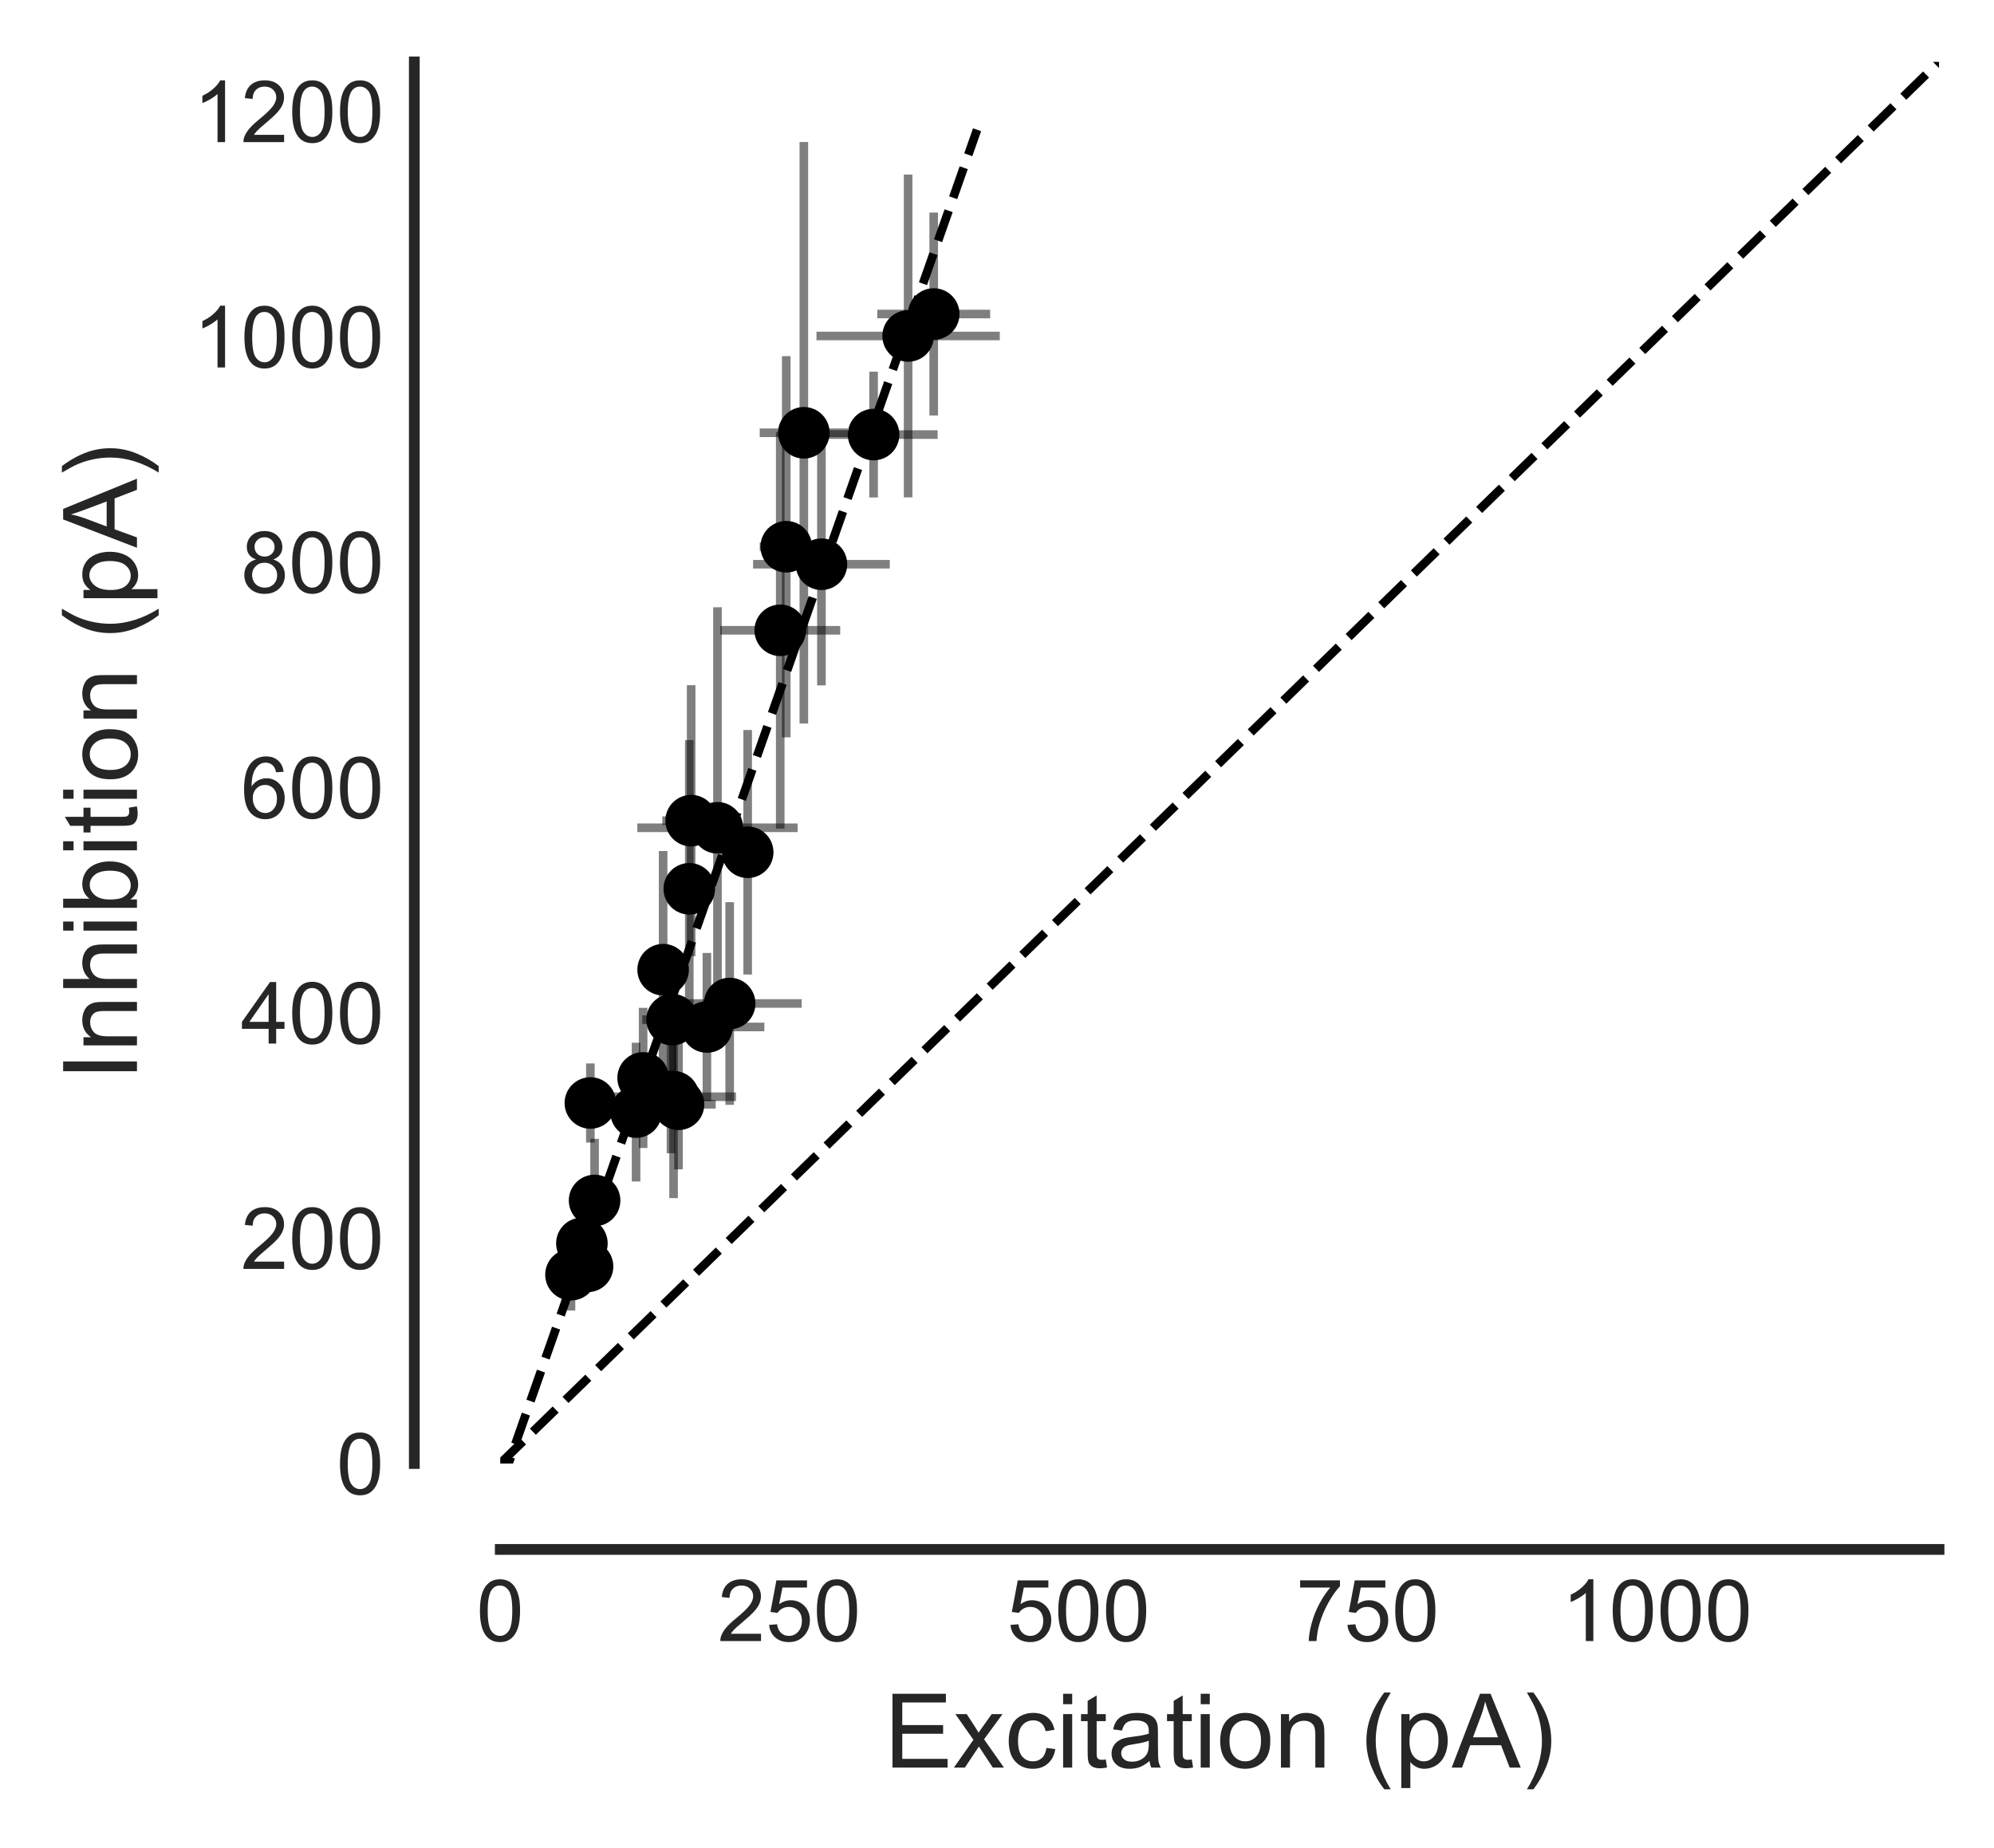 <?xml version="1.0" encoding="utf-8" standalone="no"?>
<!DOCTYPE svg PUBLIC "-//W3C//DTD SVG 1.1//EN"
  "http://www.w3.org/Graphics/SVG/1.1/DTD/svg11.dtd">
<!-- Created with matplotlib (http://matplotlib.org/) -->
<svg height="215pt" version="1.1" viewBox="0 0 232 215" width="232pt" xmlns="http://www.w3.org/2000/svg" xmlns:xlink="http://www.w3.org/1999/xlink">
 <defs>
  <style type="text/css">
*{stroke-linecap:butt;stroke-linejoin:round;}
  </style>
 </defs>
 <g id="figure_1">
  <g id="patch_1">
   <path d="M 0 215.387 
L 232.805 215.387 
L 232.805 0 
L 0 0 
z
" style="fill:none;opacity:0;"/>
  </g>
  <g id="axes_1">
   <g id="patch_2">
    <path d="M 58.205 170.28 
L 225.605 170.28 
L 225.605 7.2 
L 58.205 7.2 
z
" style="fill:none;"/>
   </g>
   <g id="LineCollection_1">
    <path clip-path="url(#p2ac534cd6c)" d="M 74.793 112.824 
L 79.515 112.824 
" style="fill:none;stroke:#000000;stroke-opacity:0.5;"/>
   </g>
   <g id="LineCollection_2">
    <path clip-path="url(#p2ac534cd6c)" d="M 77.154 126.629 
L 77.154 99.018 
" style="fill:none;stroke:#000000;stroke-opacity:0.5;"/>
   </g>
   <g id="LineCollection_3">
    <path clip-path="url(#p2ac534cd6c)" d="M 68.248 128.335 
L 69.13 128.335 
" style="fill:none;stroke:#000000;stroke-opacity:0.5;"/>
   </g>
   <g id="LineCollection_4">
    <path clip-path="url(#p2ac534cd6c)" d="M 68.689 132.936 
L 68.689 123.734 
" style="fill:none;stroke:#000000;stroke-opacity:0.5;"/>
   </g>
   <g id="LineCollection_5">
    <path clip-path="url(#p2ac534cd6c)" d="M 74.825 127.571 
L 81.314 127.571 
" style="fill:none;stroke:#000000;stroke-opacity:0.5;"/>
   </g>
   <g id="LineCollection_6">
    <path clip-path="url(#p2ac534cd6c)" d="M 78.069 134.183 
L 78.069 120.96 
" style="fill:none;stroke:#000000;stroke-opacity:0.5;"/>
   </g>
   <g id="LineCollection_7">
    <path clip-path="url(#p2ac534cd6c)" d="M 65.547 144.671 
L 69.861 144.671 
" style="fill:none;stroke:#000000;stroke-opacity:0.5;"/>
   </g>
   <g id="LineCollection_8">
    <path clip-path="url(#p2ac534cd6c)" d="M 67.704 147.745 
L 67.704 141.598 
" style="fill:none;stroke:#000000;stroke-opacity:0.5;"/>
   </g>
   <g id="LineCollection_9">
    <path clip-path="url(#p2ac534cd6c)" d="M 74.618 128.485 
L 83.271 128.485 
" style="fill:none;stroke:#000000;stroke-opacity:0.5;"/>
   </g>
   <g id="LineCollection_10">
    <path clip-path="url(#p2ac534cd6c)" d="M 78.945 136.059 
L 78.945 120.912 
" style="fill:none;stroke:#000000;stroke-opacity:0.5;"/>
   </g>
   <g id="LineCollection_11">
    <path clip-path="url(#p2ac534cd6c)" d="M 94.188 50.563 
L 109.095 50.563 
" style="fill:none;stroke:#000000;stroke-opacity:0.5;"/>
   </g>
   <g id="LineCollection_12">
    <path clip-path="url(#p2ac534cd6c)" d="M 101.642 57.881 
L 101.642 43.244 
" style="fill:none;stroke:#000000;stroke-opacity:0.5;"/>
   </g>
   <g id="LineCollection_13">
    <path clip-path="url(#p2ac534cd6c)" d="M 88.393 50.355 
L 98.659 50.355 
" style="fill:none;stroke:#000000;stroke-opacity:0.5;"/>
   </g>
   <g id="LineCollection_14">
    <path clip-path="url(#p2ac534cd6c)" d="M 93.526 84.185 
L 93.526 16.524 
" style="fill:none;stroke:#000000;stroke-opacity:0.5;"/>
   </g>
   <g id="LineCollection_15">
    <path clip-path="url(#p2ac534cd6c)" d="M 88.394 63.614 
L 94.566 63.614 
" style="fill:none;stroke:#000000;stroke-opacity:0.5;"/>
   </g>
   <g id="LineCollection_16">
    <path clip-path="url(#p2ac534cd6c)" d="M 91.48 85.788 
L 91.48 41.44 
" style="fill:none;stroke:#000000;stroke-opacity:0.5;"/>
   </g>
   <g id="LineCollection_17">
    <path clip-path="url(#p2ac534cd6c)" d="M 67.43 139.677 
L 70.931 139.677 
" style="fill:none;stroke:#000000;stroke-opacity:0.5;"/>
   </g>
   <g id="LineCollection_18">
    <path clip-path="url(#p2ac534cd6c)" d="M 69.18 146.852 
L 69.18 132.503 
" style="fill:none;stroke:#000000;stroke-opacity:0.5;"/>
   </g>
   <g id="LineCollection_19">
    <path clip-path="url(#p2ac534cd6c)" d="M 75.565 119.491 
L 88.932 119.491 
" style="fill:none;stroke:#000000;stroke-opacity:0.5;"/>
   </g>
   <g id="LineCollection_20">
    <path clip-path="url(#p2ac534cd6c)" d="M 82.249 128.104 
L 82.249 110.878 
" style="fill:none;stroke:#000000;stroke-opacity:0.5;"/>
   </g>
   <g id="LineCollection_21">
    <path clip-path="url(#p2ac534cd6c)" d="M 77.732 103.412 
L 82.664 103.412 
" style="fill:none;stroke:#000000;stroke-opacity:0.5;"/>
   </g>
   <g id="LineCollection_22">
    <path clip-path="url(#p2ac534cd6c)" d="M 80.198 120.711 
L 80.198 86.114 
" style="fill:none;stroke:#000000;stroke-opacity:0.5;"/>
   </g>
   <g id="LineCollection_23">
    <path clip-path="url(#p2ac534cd6c)" d="M 66.761 147.349 
L 69.958 147.349 
" style="fill:none;stroke:#000000;stroke-opacity:0.5;"/>
   </g>
   <g id="LineCollection_24">
    <path clip-path="url(#p2ac534cd6c)" d="M 68.359 149.012 
L 68.359 145.686 
" style="fill:none;stroke:#000000;stroke-opacity:0.5;"/>
   </g>
   <g id="LineCollection_25">
    <path clip-path="url(#p2ac534cd6c)" d="M 83.801 73.338 
L 97.756 73.338 
" style="fill:none;stroke:#000000;stroke-opacity:0.5;"/>
   </g>
   <g id="LineCollection_26">
    <path clip-path="url(#p2ac534cd6c)" d="M 90.779 96.416 
L 90.779 50.26 
" style="fill:none;stroke:#000000;stroke-opacity:0.5;"/>
   </g>
   <g id="LineCollection_27">
    <path clip-path="url(#p2ac534cd6c)" d="M 94.995 39.09 
L 116.325 39.09 
" style="fill:none;stroke:#000000;stroke-opacity:0.5;"/>
   </g>
   <g id="LineCollection_28">
    <path clip-path="url(#p2ac534cd6c)" d="M 105.66 57.87 
L 105.66 20.309 
" style="fill:none;stroke:#000000;stroke-opacity:0.5;"/>
   </g>
   <g id="LineCollection_29">
    <path clip-path="url(#p2ac534cd6c)" d="M 77.061 95.483 
L 83.769 95.483 
" style="fill:none;stroke:#000000;stroke-opacity:0.5;"/>
   </g>
   <g id="LineCollection_30">
    <path clip-path="url(#p2ac534cd6c)" d="M 80.415 111.247 
L 80.415 79.719 
" style="fill:none;stroke:#000000;stroke-opacity:0.5;"/>
   </g>
   <g id="LineCollection_31">
    <path clip-path="url(#p2ac534cd6c)" d="M 74.153 96.315 
L 92.802 96.315 
" style="fill:none;stroke:#000000;stroke-opacity:0.5;"/>
   </g>
   <g id="LineCollection_32">
    <path clip-path="url(#p2ac534cd6c)" d="M 83.477 121.973 
L 83.477 70.656 
" style="fill:none;stroke:#000000;stroke-opacity:0.5;"/>
   </g>
   <g id="LineCollection_33">
    <path clip-path="url(#p2ac534cd6c)" d="M 74.726 118.635 
L 81.667 118.635 
" style="fill:none;stroke:#000000;stroke-opacity:0.5;"/>
   </g>
   <g id="LineCollection_34">
    <path clip-path="url(#p2ac534cd6c)" d="M 78.196 124.626 
L 78.196 112.644 
" style="fill:none;stroke:#000000;stroke-opacity:0.5;"/>
   </g>
   <g id="LineCollection_35">
    <path clip-path="url(#p2ac534cd6c)" d="M 72.01 125.415 
L 77.645 125.415 
" style="fill:none;stroke:#000000;stroke-opacity:0.5;"/>
   </g>
   <g id="LineCollection_36">
    <path clip-path="url(#p2ac534cd6c)" d="M 74.827 133.569 
L 74.827 117.261 
" style="fill:none;stroke:#000000;stroke-opacity:0.5;"/>
   </g>
   <g id="LineCollection_37">
    <path clip-path="url(#p2ac534cd6c)" d="M 71.112 127.608 
L 85.629 127.608 
" style="fill:none;stroke:#000000;stroke-opacity:0.5;"/>
   </g>
   <g id="LineCollection_38">
    <path clip-path="url(#p2ac534cd6c)" d="M 78.37 139.406 
L 78.37 115.811 
" style="fill:none;stroke:#000000;stroke-opacity:0.5;"/>
   </g>
   <g id="LineCollection_39">
    <path clip-path="url(#p2ac534cd6c)" d="M 76.519 116.759 
L 93.274 116.759 
" style="fill:none;stroke:#000000;stroke-opacity:0.5;"/>
   </g>
   <g id="LineCollection_40">
    <path clip-path="url(#p2ac534cd6c)" d="M 84.897 128.548 
L 84.897 104.969 
" style="fill:none;stroke:#000000;stroke-opacity:0.5;"/>
   </g>
   <g id="LineCollection_41">
    <path clip-path="url(#p2ac534cd6c)" d="M 87.623 65.65 
L 103.525 65.65 
" style="fill:none;stroke:#000000;stroke-opacity:0.5;"/>
   </g>
   <g id="LineCollection_42">
    <path clip-path="url(#p2ac534cd6c)" d="M 95.574 79.747 
L 95.574 51.553 
" style="fill:none;stroke:#000000;stroke-opacity:0.5;"/>
   </g>
   <g id="LineCollection_43">
    <path clip-path="url(#p2ac534cd6c)" d="M 64.305 148.312 
L 68.564 148.312 
" style="fill:none;stroke:#000000;stroke-opacity:0.5;"/>
   </g>
   <g id="LineCollection_44">
    <path clip-path="url(#p2ac534cd6c)" d="M 66.434 152.481 
L 66.434 144.143 
" style="fill:none;stroke:#000000;stroke-opacity:0.5;"/>
   </g>
   <g id="LineCollection_45">
    <path clip-path="url(#p2ac534cd6c)" d="M 71.54 129.396 
L 76.472 129.396 
" style="fill:none;stroke:#000000;stroke-opacity:0.5;"/>
   </g>
   <g id="LineCollection_46">
    <path clip-path="url(#p2ac534cd6c)" d="M 74.006 137.468 
L 74.006 121.324 
" style="fill:none;stroke:#000000;stroke-opacity:0.5;"/>
   </g>
   <g id="LineCollection_47">
    <path clip-path="url(#p2ac534cd6c)" d="M 102.069 36.536 
L 115.204 36.536 
" style="fill:none;stroke:#000000;stroke-opacity:0.5;"/>
   </g>
   <g id="LineCollection_48">
    <path clip-path="url(#p2ac534cd6c)" d="M 108.637 48.341 
L 108.637 24.73 
" style="fill:none;stroke:#000000;stroke-opacity:0.5;"/>
   </g>
   <g id="LineCollection_49">
    <path clip-path="url(#p2ac534cd6c)" d="M 85.036 99.163 
L 88.947 99.163 
" style="fill:none;stroke:#000000;stroke-opacity:0.5;"/>
   </g>
   <g id="LineCollection_50">
    <path clip-path="url(#p2ac534cd6c)" d="M 86.991 113.392 
L 86.991 84.935 
" style="fill:none;stroke:#000000;stroke-opacity:0.5;"/>
   </g>
   <g id="line2d_1">
    <path clip-path="url(#p2ac534cd6c)" d="M 58.205 173.021 
L 58.765 171.426 
L 59.326 169.831 
L 59.886 168.236 
L 60.446 166.641 
L 61.007 165.045 
L 61.567 163.45 
L 62.127 161.855 
L 62.688 160.26 
L 63.248 158.665 
L 63.809 157.069 
L 64.369 155.474 
L 64.929 153.879 
L 65.49 152.284 
L 66.05 150.689 
L 66.61 149.093 
L 67.171 147.498 
L 67.731 145.903 
L 68.291 144.308 
L 68.852 142.713 
L 69.412 141.117 
L 69.972 139.522 
L 70.533 137.927 
L 71.093 136.332 
L 71.653 134.737 
L 72.214 133.141 
L 72.774 131.546 
L 73.335 129.951 
L 73.895 128.356 
L 74.455 126.761 
L 75.016 125.165 
L 75.576 123.57 
L 76.136 121.975 
L 76.697 120.38 
L 77.257 118.784 
L 77.817 117.189 
L 78.378 115.594 
L 78.938 113.999 
L 79.498 112.404 
L 80.059 110.808 
L 80.619 109.213 
L 81.179 107.618 
L 81.74 106.023 
L 82.3 104.428 
L 82.861 102.832 
L 83.421 101.237 
L 83.981 99.642 
L 84.542 98.047 
L 85.102 96.452 
L 85.662 94.856 
L 86.223 93.261 
L 86.783 91.666 
L 87.343 90.071 
L 87.904 88.476 
L 88.464 86.88 
L 89.024 85.285 
L 89.585 83.69 
L 90.145 82.095 
L 90.705 80.5 
L 91.266 78.904 
L 91.826 77.309 
L 92.387 75.714 
L 92.947 74.119 
L 93.507 72.524 
L 94.068 70.928 
L 94.628 69.333 
L 95.188 67.738 
L 95.749 66.143 
L 96.309 64.548 
L 96.869 62.952 
L 97.43 61.357 
L 97.99 59.762 
L 98.55 58.167 
L 99.111 56.572 
L 99.671 54.976 
L 100.231 53.381 
L 100.792 51.786 
L 101.352 50.191 
L 101.913 48.596 
L 102.473 47 
L 103.033 45.405 
L 103.594 43.81 
L 104.154 42.215 
L 104.714 40.62 
L 105.275 39.024 
L 105.835 37.429 
L 106.395 35.834 
L 106.956 34.239 
L 107.516 32.643 
L 108.076 31.048 
L 108.637 29.453 
L 109.197 27.858 
L 109.757 26.263 
L 110.318 24.667 
L 110.878 23.072 
L 111.439 21.477 
L 111.999 19.882 
L 112.559 18.287 
L 113.12 16.691 
L 113.68 15.096 
" style="fill:none;stroke:#000000;stroke-dasharray:3.7,1.6;stroke-dashoffset:0;"/>
   </g>
   <g id="line2d_2">
    <path clip-path="url(#p2ac534cd6c)" d="M 58.205 170.28 
L 225.605 7.2 
" style="fill:none;stroke:#000000;stroke-dasharray:3.7,1.6;stroke-dashoffset:0;"/>
   </g>
   <g id="line2d_3">
    <defs>
     <path d="M 0 2.5 
C 0.663 2.5 1.299 2.237 1.768 1.768 
C 2.237 1.299 2.5 0.663 2.5 0 
C 2.5 -0.663 2.237 -1.299 1.768 -1.768 
C 1.299 -2.237 0.663 -2.5 0 -2.5 
C -0.663 -2.5 -1.299 -2.237 -1.768 -1.768 
C -2.237 -1.299 -2.5 -0.663 -2.5 0 
C -2.5 0.663 -2.237 1.299 -1.768 1.768 
C -1.299 2.237 -0.663 2.5 0 2.5 
z
" id="mebe7171abe" style="stroke:#000000;"/>
    </defs>
    <g clip-path="url(#p2ac534cd6c)">
     <use style="opacity:0.5;stroke:#000000;" x="77.154" xlink:href="#mebe7171abe" y="112.824"/>
    </g>
   </g>
   <g id="line2d_4">
    <g clip-path="url(#p2ac534cd6c)">
     <use style="opacity:0.5;stroke:#000000;" x="68.689" xlink:href="#mebe7171abe" y="128.335"/>
    </g>
   </g>
   <g id="line2d_5">
    <g clip-path="url(#p2ac534cd6c)">
     <use style="opacity:0.5;stroke:#000000;" x="78.069" xlink:href="#mebe7171abe" y="127.571"/>
    </g>
   </g>
   <g id="line2d_6">
    <g clip-path="url(#p2ac534cd6c)">
     <use style="opacity:0.5;stroke:#000000;" x="67.704" xlink:href="#mebe7171abe" y="144.671"/>
    </g>
   </g>
   <g id="line2d_7">
    <g clip-path="url(#p2ac534cd6c)">
     <use style="opacity:0.5;stroke:#000000;" x="78.945" xlink:href="#mebe7171abe" y="128.485"/>
    </g>
   </g>
   <g id="line2d_8">
    <g clip-path="url(#p2ac534cd6c)">
     <use style="opacity:0.5;stroke:#000000;" x="101.642" xlink:href="#mebe7171abe" y="50.563"/>
    </g>
   </g>
   <g id="line2d_9">
    <g clip-path="url(#p2ac534cd6c)">
     <use style="opacity:0.5;stroke:#000000;" x="93.526" xlink:href="#mebe7171abe" y="50.355"/>
    </g>
   </g>
   <g id="line2d_10">
    <g clip-path="url(#p2ac534cd6c)">
     <use style="opacity:0.5;stroke:#000000;" x="91.48" xlink:href="#mebe7171abe" y="63.614"/>
    </g>
   </g>
   <g id="line2d_11">
    <g clip-path="url(#p2ac534cd6c)">
     <use style="opacity:0.5;stroke:#000000;" x="69.18" xlink:href="#mebe7171abe" y="139.677"/>
    </g>
   </g>
   <g id="line2d_12">
    <g clip-path="url(#p2ac534cd6c)">
     <use style="opacity:0.5;stroke:#000000;" x="82.249" xlink:href="#mebe7171abe" y="119.491"/>
    </g>
   </g>
   <g id="line2d_13">
    <g clip-path="url(#p2ac534cd6c)">
     <use style="opacity:0.5;stroke:#000000;" x="80.198" xlink:href="#mebe7171abe" y="103.412"/>
    </g>
   </g>
   <g id="line2d_14">
    <g clip-path="url(#p2ac534cd6c)">
     <use style="opacity:0.5;stroke:#000000;" x="68.359" xlink:href="#mebe7171abe" y="147.349"/>
    </g>
   </g>
   <g id="line2d_15">
    <g clip-path="url(#p2ac534cd6c)">
     <use style="opacity:0.5;stroke:#000000;" x="90.779" xlink:href="#mebe7171abe" y="73.338"/>
    </g>
   </g>
   <g id="line2d_16">
    <g clip-path="url(#p2ac534cd6c)">
     <use style="opacity:0.5;stroke:#000000;" x="105.66" xlink:href="#mebe7171abe" y="39.09"/>
    </g>
   </g>
   <g id="line2d_17">
    <g clip-path="url(#p2ac534cd6c)">
     <use style="opacity:0.5;stroke:#000000;" x="80.415" xlink:href="#mebe7171abe" y="95.483"/>
    </g>
   </g>
   <g id="line2d_18">
    <g clip-path="url(#p2ac534cd6c)">
     <use style="opacity:0.5;stroke:#000000;" x="83.477" xlink:href="#mebe7171abe" y="96.315"/>
    </g>
   </g>
   <g id="line2d_19">
    <g clip-path="url(#p2ac534cd6c)">
     <use style="opacity:0.5;stroke:#000000;" x="78.196" xlink:href="#mebe7171abe" y="118.635"/>
    </g>
   </g>
   <g id="line2d_20">
    <g clip-path="url(#p2ac534cd6c)">
     <use style="opacity:0.5;stroke:#000000;" x="74.827" xlink:href="#mebe7171abe" y="125.415"/>
    </g>
   </g>
   <g id="line2d_21">
    <g clip-path="url(#p2ac534cd6c)">
     <use style="opacity:0.5;stroke:#000000;" x="78.37" xlink:href="#mebe7171abe" y="127.608"/>
    </g>
   </g>
   <g id="line2d_22">
    <g clip-path="url(#p2ac534cd6c)">
     <use style="opacity:0.5;stroke:#000000;" x="84.897" xlink:href="#mebe7171abe" y="116.759"/>
    </g>
   </g>
   <g id="line2d_23">
    <g clip-path="url(#p2ac534cd6c)">
     <use style="opacity:0.5;stroke:#000000;" x="95.574" xlink:href="#mebe7171abe" y="65.65"/>
    </g>
   </g>
   <g id="line2d_24">
    <g clip-path="url(#p2ac534cd6c)">
     <use style="opacity:0.5;stroke:#000000;" x="66.434" xlink:href="#mebe7171abe" y="148.312"/>
    </g>
   </g>
   <g id="line2d_25">
    <g clip-path="url(#p2ac534cd6c)">
     <use style="opacity:0.5;stroke:#000000;" x="74.006" xlink:href="#mebe7171abe" y="129.396"/>
    </g>
   </g>
   <g id="line2d_26">
    <g clip-path="url(#p2ac534cd6c)">
     <use style="opacity:0.5;stroke:#000000;" x="108.637" xlink:href="#mebe7171abe" y="36.536"/>
    </g>
   </g>
   <g id="line2d_27">
    <g clip-path="url(#p2ac534cd6c)">
     <use style="opacity:0.5;stroke:#000000;" x="86.991" xlink:href="#mebe7171abe" y="99.163"/>
    </g>
   </g>
   <g id="patch_3">
    <path d="M 48.205 170.28 
L 48.205 7.2 
" style="fill:none;stroke:#262626;stroke-linecap:square;stroke-linejoin:miter;stroke-width:1.25;"/>
   </g>
   <g id="patch_4">
    <path d="M 58.205 180.28 
L 225.605 180.28 
" style="fill:none;stroke:#262626;stroke-linecap:square;stroke-linejoin:miter;stroke-width:1.25;"/>
   </g>
   <g id="matplotlib.axis_1">
    <g id="xtick_1">
     <g id="line2d_28"/>
     <g id="text_1">
      <!-- 0 -->
      <defs>
       <path d="M 4.156 35.297 
Q 4.156 48 6.766 55.734 
Q 9.375 63.484 14.516 67.672 
Q 19.672 71.875 27.484 71.875 
Q 33.25 71.875 37.594 69.547 
Q 41.938 67.234 44.766 62.859 
Q 47.609 58.5 49.219 52.219 
Q 50.828 45.953 50.828 35.297 
Q 50.828 22.703 48.234 14.969 
Q 45.656 7.234 40.5 3 
Q 35.359 -1.219 27.484 -1.219 
Q 17.141 -1.219 11.234 6.203 
Q 4.156 15.141 4.156 35.297 
z
M 13.188 35.297 
Q 13.188 17.672 17.312 11.828 
Q 21.438 6 27.484 6 
Q 33.547 6 37.672 11.859 
Q 41.797 17.719 41.797 35.297 
Q 41.797 52.984 37.672 58.781 
Q 33.547 64.594 27.391 64.594 
Q 21.344 64.594 17.719 59.469 
Q 13.188 52.938 13.188 35.297 
z
" id="ArialMT-30"/>
      </defs>
      <g style="fill:#262626;" transform="translate(55.425 190.938)scale(0.1 -0.1)">
       <use xlink:href="#ArialMT-30"/>
      </g>
     </g>
    </g>
    <g id="xtick_2">
     <g id="line2d_29"/>
     <g id="text_2">
      <!-- 250 -->
      <defs>
       <path d="M 50.344 8.453 
L 50.344 0 
L 3.031 0 
Q 2.938 3.172 4.047 6.109 
Q 5.859 10.938 9.828 15.625 
Q 13.812 20.312 21.344 26.469 
Q 33.016 36.031 37.109 41.625 
Q 41.219 47.219 41.219 52.203 
Q 41.219 57.422 37.469 61 
Q 33.734 64.594 27.734 64.594 
Q 21.391 64.594 17.578 60.781 
Q 13.766 56.984 13.719 50.25 
L 4.688 51.172 
Q 5.609 61.281 11.656 66.578 
Q 17.719 71.875 27.938 71.875 
Q 38.234 71.875 44.234 66.156 
Q 50.25 60.453 50.25 52 
Q 50.25 47.703 48.484 43.547 
Q 46.734 39.406 42.656 34.812 
Q 38.578 30.219 29.109 22.219 
Q 21.188 15.578 18.938 13.203 
Q 16.703 10.844 15.234 8.453 
z
" id="ArialMT-32"/>
       <path d="M 4.156 18.75 
L 13.375 19.531 
Q 14.406 12.797 18.141 9.391 
Q 21.875 6 27.156 6 
Q 33.5 6 37.891 10.781 
Q 42.281 15.578 42.281 23.484 
Q 42.281 31 38.062 35.344 
Q 33.844 39.703 27 39.703 
Q 22.75 39.703 19.328 37.766 
Q 15.922 35.844 13.969 32.766 
L 5.719 33.844 
L 12.641 70.609 
L 48.25 70.609 
L 48.25 62.203 
L 19.672 62.203 
L 15.828 42.969 
Q 22.266 47.469 29.344 47.469 
Q 38.719 47.469 45.156 40.969 
Q 51.609 34.469 51.609 24.266 
Q 51.609 14.547 45.953 7.469 
Q 39.062 -1.219 27.156 -1.219 
Q 17.391 -1.219 11.203 4.25 
Q 5.031 9.719 4.156 18.75 
z
" id="ArialMT-35"/>
      </defs>
      <g style="fill:#262626;" transform="translate(83.508 190.938)scale(0.1 -0.1)">
       <use xlink:href="#ArialMT-32"/>
       <use x="55.615" xlink:href="#ArialMT-35"/>
       <use x="111.23" xlink:href="#ArialMT-30"/>
      </g>
     </g>
    </g>
    <g id="xtick_3">
     <g id="line2d_30"/>
     <g id="text_3">
      <!-- 500 -->
      <g style="fill:#262626;" transform="translate(117.152 190.938)scale(0.1 -0.1)">
       <use xlink:href="#ArialMT-35"/>
       <use x="55.615" xlink:href="#ArialMT-30"/>
       <use x="111.23" xlink:href="#ArialMT-30"/>
      </g>
     </g>
    </g>
    <g id="xtick_4">
     <g id="line2d_31"/>
     <g id="text_4">
      <!-- 750 -->
      <defs>
       <path d="M 4.734 62.203 
L 4.734 70.656 
L 51.078 70.656 
L 51.078 63.812 
Q 44.234 56.547 37.516 44.484 
Q 30.812 32.422 27.156 19.672 
Q 24.516 10.688 23.781 0 
L 14.75 0 
Q 14.891 8.453 18.062 20.406 
Q 21.234 32.375 27.172 43.484 
Q 33.109 54.594 39.797 62.203 
z
" id="ArialMT-37"/>
      </defs>
      <g style="fill:#262626;" transform="translate(150.796 190.938)scale(0.1 -0.1)">
       <use xlink:href="#ArialMT-37"/>
       <use x="55.615" xlink:href="#ArialMT-35"/>
       <use x="111.23" xlink:href="#ArialMT-30"/>
      </g>
     </g>
    </g>
    <g id="xtick_5">
     <g id="line2d_32"/>
     <g id="text_5">
      <!-- 1000 -->
      <defs>
       <path d="M 37.25 0 
L 28.469 0 
L 28.469 56 
Q 25.297 52.984 20.141 49.953 
Q 14.984 46.922 10.891 45.406 
L 10.891 53.906 
Q 18.266 57.375 23.781 62.297 
Q 29.297 67.234 31.594 71.875 
L 37.25 71.875 
z
" id="ArialMT-31"/>
      </defs>
      <g style="fill:#262626;" transform="translate(181.66 190.938)scale(0.1 -0.1)">
       <use xlink:href="#ArialMT-31"/>
       <use x="55.615" xlink:href="#ArialMT-30"/>
       <use x="111.23" xlink:href="#ArialMT-30"/>
       <use x="166.846" xlink:href="#ArialMT-30"/>
      </g>
     </g>
    </g>
    <g id="text_6">
     <!-- Excitation (pA) -->
     <defs>
      <path d="M 7.906 0 
L 7.906 71.578 
L 59.672 71.578 
L 59.672 63.141 
L 17.391 63.141 
L 17.391 41.219 
L 56.984 41.219 
L 56.984 32.812 
L 17.391 32.812 
L 17.391 8.453 
L 61.328 8.453 
L 61.328 0 
z
" id="ArialMT-45"/>
      <path d="M 0.734 0 
L 19.672 26.953 
L 2.156 51.859 
L 13.141 51.859 
L 21.094 39.703 
Q 23.344 36.234 24.703 33.891 
Q 26.859 37.109 28.656 39.594 
L 37.406 51.859 
L 47.906 51.859 
L 29.984 27.438 
L 49.266 0 
L 38.484 0 
L 27.828 16.109 
L 25 20.453 
L 11.375 0 
z
" id="ArialMT-78"/>
      <path d="M 40.438 19 
L 49.078 17.875 
Q 47.656 8.938 41.812 3.875 
Q 35.984 -1.172 27.484 -1.172 
Q 16.844 -1.172 10.375 5.781 
Q 3.906 12.75 3.906 25.734 
Q 3.906 34.125 6.688 40.422 
Q 9.469 46.734 15.156 49.875 
Q 20.844 53.031 27.547 53.031 
Q 35.984 53.031 41.359 48.75 
Q 46.734 44.484 48.25 36.625 
L 39.703 35.297 
Q 38.484 40.531 35.375 43.156 
Q 32.281 45.797 27.875 45.797 
Q 21.234 45.797 17.078 41.031 
Q 12.938 36.281 12.938 25.984 
Q 12.938 15.531 16.938 10.797 
Q 20.953 6.062 27.391 6.062 
Q 32.562 6.062 36.031 9.234 
Q 39.5 12.406 40.438 19 
z
" id="ArialMT-63"/>
      <path d="M 6.641 61.469 
L 6.641 71.578 
L 15.438 71.578 
L 15.438 61.469 
z
M 6.641 0 
L 6.641 51.859 
L 15.438 51.859 
L 15.438 0 
z
" id="ArialMT-69"/>
      <path d="M 25.781 7.859 
L 27.047 0.094 
Q 23.344 -0.688 20.406 -0.688 
Q 15.625 -0.688 12.984 0.828 
Q 10.359 2.344 9.281 4.812 
Q 8.203 7.281 8.203 15.188 
L 8.203 45.016 
L 1.766 45.016 
L 1.766 51.859 
L 8.203 51.859 
L 8.203 64.703 
L 16.938 69.969 
L 16.938 51.859 
L 25.781 51.859 
L 25.781 45.016 
L 16.938 45.016 
L 16.938 14.703 
Q 16.938 10.938 17.406 9.859 
Q 17.875 8.797 18.922 8.156 
Q 19.969 7.516 21.922 7.516 
Q 23.391 7.516 25.781 7.859 
z
" id="ArialMT-74"/>
      <path d="M 40.438 6.391 
Q 35.547 2.25 31.031 0.531 
Q 26.516 -1.172 21.344 -1.172 
Q 12.797 -1.172 8.203 3 
Q 3.609 7.172 3.609 13.672 
Q 3.609 17.484 5.344 20.625 
Q 7.078 23.781 9.891 25.688 
Q 12.703 27.594 16.219 28.562 
Q 18.797 29.25 24.031 29.891 
Q 34.672 31.156 39.703 32.906 
Q 39.75 34.719 39.75 35.203 
Q 39.75 40.578 37.25 42.781 
Q 33.891 45.75 27.25 45.75 
Q 21.047 45.75 18.094 43.578 
Q 15.141 41.406 13.719 35.891 
L 5.125 37.062 
Q 6.297 42.578 8.984 45.969 
Q 11.672 49.359 16.75 51.188 
Q 21.828 53.031 28.516 53.031 
Q 35.156 53.031 39.297 51.469 
Q 43.453 49.906 45.406 47.531 
Q 47.359 45.172 48.141 41.547 
Q 48.578 39.312 48.578 33.453 
L 48.578 21.734 
Q 48.578 9.469 49.141 6.219 
Q 49.703 2.984 51.375 0 
L 42.188 0 
Q 40.828 2.734 40.438 6.391 
z
M 39.703 26.031 
Q 34.906 24.078 25.344 22.703 
Q 19.922 21.922 17.672 20.938 
Q 15.438 19.969 14.203 18.094 
Q 12.984 16.219 12.984 13.922 
Q 12.984 10.406 15.641 8.062 
Q 18.312 5.719 23.438 5.719 
Q 28.516 5.719 32.469 7.938 
Q 36.422 10.156 38.281 14.016 
Q 39.703 17 39.703 22.797 
z
" id="ArialMT-61"/>
      <path d="M 3.328 25.922 
Q 3.328 40.328 11.328 47.266 
Q 18.016 53.031 27.641 53.031 
Q 38.328 53.031 45.109 46.016 
Q 51.906 39.016 51.906 26.656 
Q 51.906 16.656 48.906 10.906 
Q 45.906 5.172 40.156 2 
Q 34.422 -1.172 27.641 -1.172 
Q 16.75 -1.172 10.031 5.812 
Q 3.328 12.797 3.328 25.922 
z
M 12.359 25.922 
Q 12.359 15.969 16.703 11.016 
Q 21.047 6.062 27.641 6.062 
Q 34.188 6.062 38.531 11.031 
Q 42.875 16.016 42.875 26.219 
Q 42.875 35.844 38.5 40.797 
Q 34.125 45.75 27.641 45.75 
Q 21.047 45.75 16.703 40.812 
Q 12.359 35.891 12.359 25.922 
z
" id="ArialMT-6f"/>
      <path d="M 6.594 0 
L 6.594 51.859 
L 14.5 51.859 
L 14.5 44.484 
Q 20.219 53.031 31 53.031 
Q 35.688 53.031 39.625 51.344 
Q 43.562 49.656 45.516 46.922 
Q 47.469 44.188 48.25 40.438 
Q 48.734 37.984 48.734 31.891 
L 48.734 0 
L 39.938 0 
L 39.938 31.547 
Q 39.938 36.922 38.906 39.578 
Q 37.891 42.234 35.281 43.812 
Q 32.672 45.406 29.156 45.406 
Q 23.531 45.406 19.453 41.844 
Q 15.375 38.281 15.375 28.328 
L 15.375 0 
z
" id="ArialMT-6e"/>
      <path id="ArialMT-20"/>
      <path d="M 23.391 -21.047 
Q 16.109 -11.859 11.078 0.438 
Q 6.062 12.75 6.062 25.922 
Q 6.062 37.547 9.812 48.188 
Q 14.203 60.547 23.391 72.797 
L 29.688 72.797 
Q 23.781 62.641 21.875 58.297 
Q 18.891 51.562 17.188 44.234 
Q 15.094 35.109 15.094 25.875 
Q 15.094 2.391 29.688 -21.047 
z
" id="ArialMT-28"/>
      <path d="M 6.594 -19.875 
L 6.594 51.859 
L 14.594 51.859 
L 14.594 45.125 
Q 17.438 49.078 21 51.047 
Q 24.562 53.031 29.641 53.031 
Q 36.281 53.031 41.359 49.609 
Q 46.438 46.188 49.016 39.953 
Q 51.609 33.734 51.609 26.312 
Q 51.609 18.359 48.75 11.984 
Q 45.906 5.609 40.453 2.219 
Q 35.016 -1.172 29 -1.172 
Q 24.609 -1.172 21.109 0.688 
Q 17.625 2.547 15.375 5.375 
L 15.375 -19.875 
z
M 14.547 25.641 
Q 14.547 15.625 18.594 10.844 
Q 22.656 6.062 28.422 6.062 
Q 34.281 6.062 38.453 11.016 
Q 42.625 15.969 42.625 26.375 
Q 42.625 36.281 38.547 41.203 
Q 34.469 46.141 28.812 46.141 
Q 23.188 46.141 18.859 40.891 
Q 14.547 35.641 14.547 25.641 
z
" id="ArialMT-70"/>
      <path d="M -0.141 0 
L 27.344 71.578 
L 37.547 71.578 
L 66.844 0 
L 56.062 0 
L 47.703 21.688 
L 17.781 21.688 
L 9.906 0 
z
M 20.516 29.391 
L 44.781 29.391 
L 37.312 49.219 
Q 33.891 58.25 32.234 64.062 
Q 30.859 57.172 28.375 50.391 
z
" id="ArialMT-41"/>
      <path d="M 12.359 -21.047 
L 6.062 -21.047 
Q 20.656 2.391 20.656 25.875 
Q 20.656 35.062 18.562 44.094 
Q 16.891 51.422 13.922 58.156 
Q 12.016 62.547 6.062 72.797 
L 12.359 72.797 
Q 21.531 60.547 25.922 48.188 
Q 29.688 37.547 29.688 25.922 
Q 29.688 12.75 24.625 0.438 
Q 19.578 -11.859 12.359 -21.047 
z
" id="ArialMT-29"/>
     </defs>
     <g style="fill:#262626;" transform="translate(102.892 205.661)scale(0.12 -0.12)">
      <use xlink:href="#ArialMT-45"/>
      <use x="66.699" xlink:href="#ArialMT-78"/>
      <use x="116.699" xlink:href="#ArialMT-63"/>
      <use x="166.699" xlink:href="#ArialMT-69"/>
      <use x="188.916" xlink:href="#ArialMT-74"/>
      <use x="216.699" xlink:href="#ArialMT-61"/>
      <use x="272.314" xlink:href="#ArialMT-74"/>
      <use x="300.098" xlink:href="#ArialMT-69"/>
      <use x="322.314" xlink:href="#ArialMT-6f"/>
      <use x="377.93" xlink:href="#ArialMT-6e"/>
      <use x="433.545" xlink:href="#ArialMT-20"/>
      <use x="461.328" xlink:href="#ArialMT-28"/>
      <use x="494.629" xlink:href="#ArialMT-70"/>
      <use x="550.244" xlink:href="#ArialMT-41"/>
      <use x="616.943" xlink:href="#ArialMT-29"/>
     </g>
    </g>
   </g>
   <g id="matplotlib.axis_2">
    <g id="ytick_1">
     <g id="line2d_33"/>
     <g id="text_7">
      <!-- 0 -->
      <g style="fill:#262626;" transform="translate(39.144 173.859)scale(0.1 -0.1)">
       <use xlink:href="#ArialMT-30"/>
      </g>
     </g>
    </g>
    <g id="ytick_2">
     <g id="line2d_34"/>
     <g id="text_8">
      <!-- 200 -->
      <g style="fill:#262626;" transform="translate(28.022 147.638)scale(0.1 -0.1)">
       <use xlink:href="#ArialMT-32"/>
       <use x="55.615" xlink:href="#ArialMT-30"/>
       <use x="111.23" xlink:href="#ArialMT-30"/>
      </g>
     </g>
    </g>
    <g id="ytick_3">
     <g id="line2d_35"/>
     <g id="text_9">
      <!-- 400 -->
      <defs>
       <path d="M 32.328 0 
L 32.328 17.141 
L 1.266 17.141 
L 1.266 25.203 
L 33.938 71.578 
L 41.109 71.578 
L 41.109 25.203 
L 50.781 25.203 
L 50.781 17.141 
L 41.109 17.141 
L 41.109 0 
z
M 32.328 25.203 
L 32.328 57.469 
L 9.906 25.203 
z
" id="ArialMT-34"/>
      </defs>
      <g style="fill:#262626;" transform="translate(28.022 121.418)scale(0.1 -0.1)">
       <use xlink:href="#ArialMT-34"/>
       <use x="55.615" xlink:href="#ArialMT-30"/>
       <use x="111.23" xlink:href="#ArialMT-30"/>
      </g>
     </g>
    </g>
    <g id="ytick_4">
     <g id="line2d_36"/>
     <g id="text_10">
      <!-- 600 -->
      <defs>
       <path d="M 49.75 54.047 
L 41.016 53.375 
Q 39.844 58.547 37.703 60.891 
Q 34.125 64.656 28.906 64.656 
Q 24.703 64.656 21.531 62.312 
Q 17.391 59.281 14.984 53.469 
Q 12.594 47.656 12.5 36.922 
Q 15.672 41.75 20.266 44.094 
Q 24.859 46.438 29.891 46.438 
Q 38.672 46.438 44.844 39.969 
Q 51.031 33.5 51.031 23.25 
Q 51.031 16.5 48.125 10.719 
Q 45.219 4.938 40.141 1.859 
Q 35.062 -1.219 28.609 -1.219 
Q 17.625 -1.219 10.688 6.859 
Q 3.766 14.938 3.766 33.5 
Q 3.766 54.25 11.422 63.672 
Q 18.109 71.875 29.438 71.875 
Q 37.891 71.875 43.281 67.141 
Q 48.688 62.406 49.75 54.047 
z
M 13.875 23.188 
Q 13.875 18.656 15.797 14.5 
Q 17.719 10.359 21.188 8.172 
Q 24.656 6 28.469 6 
Q 34.031 6 38.031 10.484 
Q 42.047 14.984 42.047 22.703 
Q 42.047 30.125 38.078 34.391 
Q 34.125 38.672 28.125 38.672 
Q 22.172 38.672 18.016 34.391 
Q 13.875 30.125 13.875 23.188 
z
" id="ArialMT-36"/>
      </defs>
      <g style="fill:#262626;" transform="translate(28.022 95.197)scale(0.1 -0.1)">
       <use xlink:href="#ArialMT-36"/>
       <use x="55.615" xlink:href="#ArialMT-30"/>
       <use x="111.23" xlink:href="#ArialMT-30"/>
      </g>
     </g>
    </g>
    <g id="ytick_5">
     <g id="line2d_37"/>
     <g id="text_11">
      <!-- 800 -->
      <defs>
       <path d="M 17.672 38.812 
Q 12.203 40.828 9.562 44.531 
Q 6.938 48.25 6.938 53.422 
Q 6.938 61.234 12.547 66.547 
Q 18.172 71.875 27.484 71.875 
Q 36.859 71.875 42.578 66.422 
Q 48.297 60.984 48.297 53.172 
Q 48.297 48.188 45.672 44.5 
Q 43.062 40.828 37.75 38.812 
Q 44.344 36.672 47.781 31.875 
Q 51.219 27.094 51.219 20.453 
Q 51.219 11.281 44.719 5.031 
Q 38.234 -1.219 27.641 -1.219 
Q 17.047 -1.219 10.547 5.047 
Q 4.047 11.328 4.047 20.703 
Q 4.047 27.688 7.594 32.391 
Q 11.141 37.109 17.672 38.812 
z
M 15.922 53.719 
Q 15.922 48.641 19.188 45.406 
Q 22.469 42.188 27.688 42.188 
Q 32.766 42.188 36.016 45.375 
Q 39.266 48.578 39.266 53.219 
Q 39.266 58.062 35.906 61.359 
Q 32.562 64.656 27.594 64.656 
Q 22.562 64.656 19.234 61.422 
Q 15.922 58.203 15.922 53.719 
z
M 13.094 20.656 
Q 13.094 16.891 14.875 13.375 
Q 16.656 9.859 20.172 7.922 
Q 23.688 6 27.734 6 
Q 34.031 6 38.125 10.047 
Q 42.234 14.109 42.234 20.359 
Q 42.234 26.703 38.016 30.859 
Q 33.797 35.016 27.438 35.016 
Q 21.234 35.016 17.156 30.906 
Q 13.094 26.812 13.094 20.656 
z
" id="ArialMT-38"/>
      </defs>
      <g style="fill:#262626;" transform="translate(28.022 68.976)scale(0.1 -0.1)">
       <use xlink:href="#ArialMT-38"/>
       <use x="55.615" xlink:href="#ArialMT-30"/>
       <use x="111.23" xlink:href="#ArialMT-30"/>
      </g>
     </g>
    </g>
    <g id="ytick_6">
     <g id="line2d_38"/>
     <g id="text_12">
      <!-- 1000 -->
      <g style="fill:#262626;" transform="translate(22.461 42.755)scale(0.1 -0.1)">
       <use xlink:href="#ArialMT-31"/>
       <use x="55.615" xlink:href="#ArialMT-30"/>
       <use x="111.23" xlink:href="#ArialMT-30"/>
       <use x="166.846" xlink:href="#ArialMT-30"/>
      </g>
     </g>
    </g>
    <g id="ytick_7">
     <g id="line2d_39"/>
     <g id="text_13">
      <!-- 1200 -->
      <g style="fill:#262626;" transform="translate(22.461 16.535)scale(0.1 -0.1)">
       <use xlink:href="#ArialMT-31"/>
       <use x="55.615" xlink:href="#ArialMT-32"/>
       <use x="111.23" xlink:href="#ArialMT-30"/>
       <use x="166.846" xlink:href="#ArialMT-30"/>
      </g>
     </g>
    </g>
    <g id="text_14">
     <!-- Inhibition (pA) -->
     <defs>
      <path d="M 9.328 0 
L 9.328 71.578 
L 18.797 71.578 
L 18.797 0 
z
" id="ArialMT-49"/>
      <path d="M 6.594 0 
L 6.594 71.578 
L 15.375 71.578 
L 15.375 45.906 
Q 21.531 53.031 30.906 53.031 
Q 36.672 53.031 40.922 50.75 
Q 45.172 48.484 47 44.484 
Q 48.828 40.484 48.828 32.859 
L 48.828 0 
L 40.047 0 
L 40.047 32.859 
Q 40.047 39.453 37.188 42.453 
Q 34.328 45.453 29.109 45.453 
Q 25.203 45.453 21.75 43.422 
Q 18.312 41.406 16.844 37.938 
Q 15.375 34.469 15.375 28.375 
L 15.375 0 
z
" id="ArialMT-68"/>
      <path d="M 14.703 0 
L 6.547 0 
L 6.547 71.578 
L 15.328 71.578 
L 15.328 46.047 
Q 20.906 53.031 29.547 53.031 
Q 34.328 53.031 38.594 51.094 
Q 42.875 49.172 45.625 45.672 
Q 48.391 42.188 49.953 37.25 
Q 51.516 32.328 51.516 26.703 
Q 51.516 13.375 44.922 6.094 
Q 38.328 -1.172 29.109 -1.172 
Q 19.922 -1.172 14.703 6.5 
z
M 14.594 26.312 
Q 14.594 17 17.141 12.844 
Q 21.297 6.062 28.375 6.062 
Q 34.125 6.062 38.328 11.062 
Q 42.531 16.062 42.531 25.984 
Q 42.531 36.141 38.5 40.969 
Q 34.469 45.797 28.766 45.797 
Q 23 45.797 18.797 40.797 
Q 14.594 35.797 14.594 26.312 
z
" id="ArialMT-62"/>
     </defs>
     <g style="fill:#262626;" transform="translate(15.936 125.757)rotate(-90)scale(0.12 -0.12)">
      <use xlink:href="#ArialMT-49"/>
      <use x="27.783" xlink:href="#ArialMT-6e"/>
      <use x="83.398" xlink:href="#ArialMT-68"/>
      <use x="139.014" xlink:href="#ArialMT-69"/>
      <use x="161.23" xlink:href="#ArialMT-62"/>
      <use x="216.846" xlink:href="#ArialMT-69"/>
      <use x="239.062" xlink:href="#ArialMT-74"/>
      <use x="266.846" xlink:href="#ArialMT-69"/>
      <use x="289.062" xlink:href="#ArialMT-6f"/>
      <use x="344.678" xlink:href="#ArialMT-6e"/>
      <use x="400.293" xlink:href="#ArialMT-20"/>
      <use x="428.076" xlink:href="#ArialMT-28"/>
      <use x="461.377" xlink:href="#ArialMT-70"/>
      <use x="516.992" xlink:href="#ArialMT-41"/>
      <use x="583.691" xlink:href="#ArialMT-29"/>
     </g>
    </g>
   </g>
  </g>
 </g>
 <defs>
  <clipPath id="p2ac534cd6c">
   <rect height="163.08" width="167.4" x="58.205" y="7.2"/>
  </clipPath>
 </defs>
</svg>

